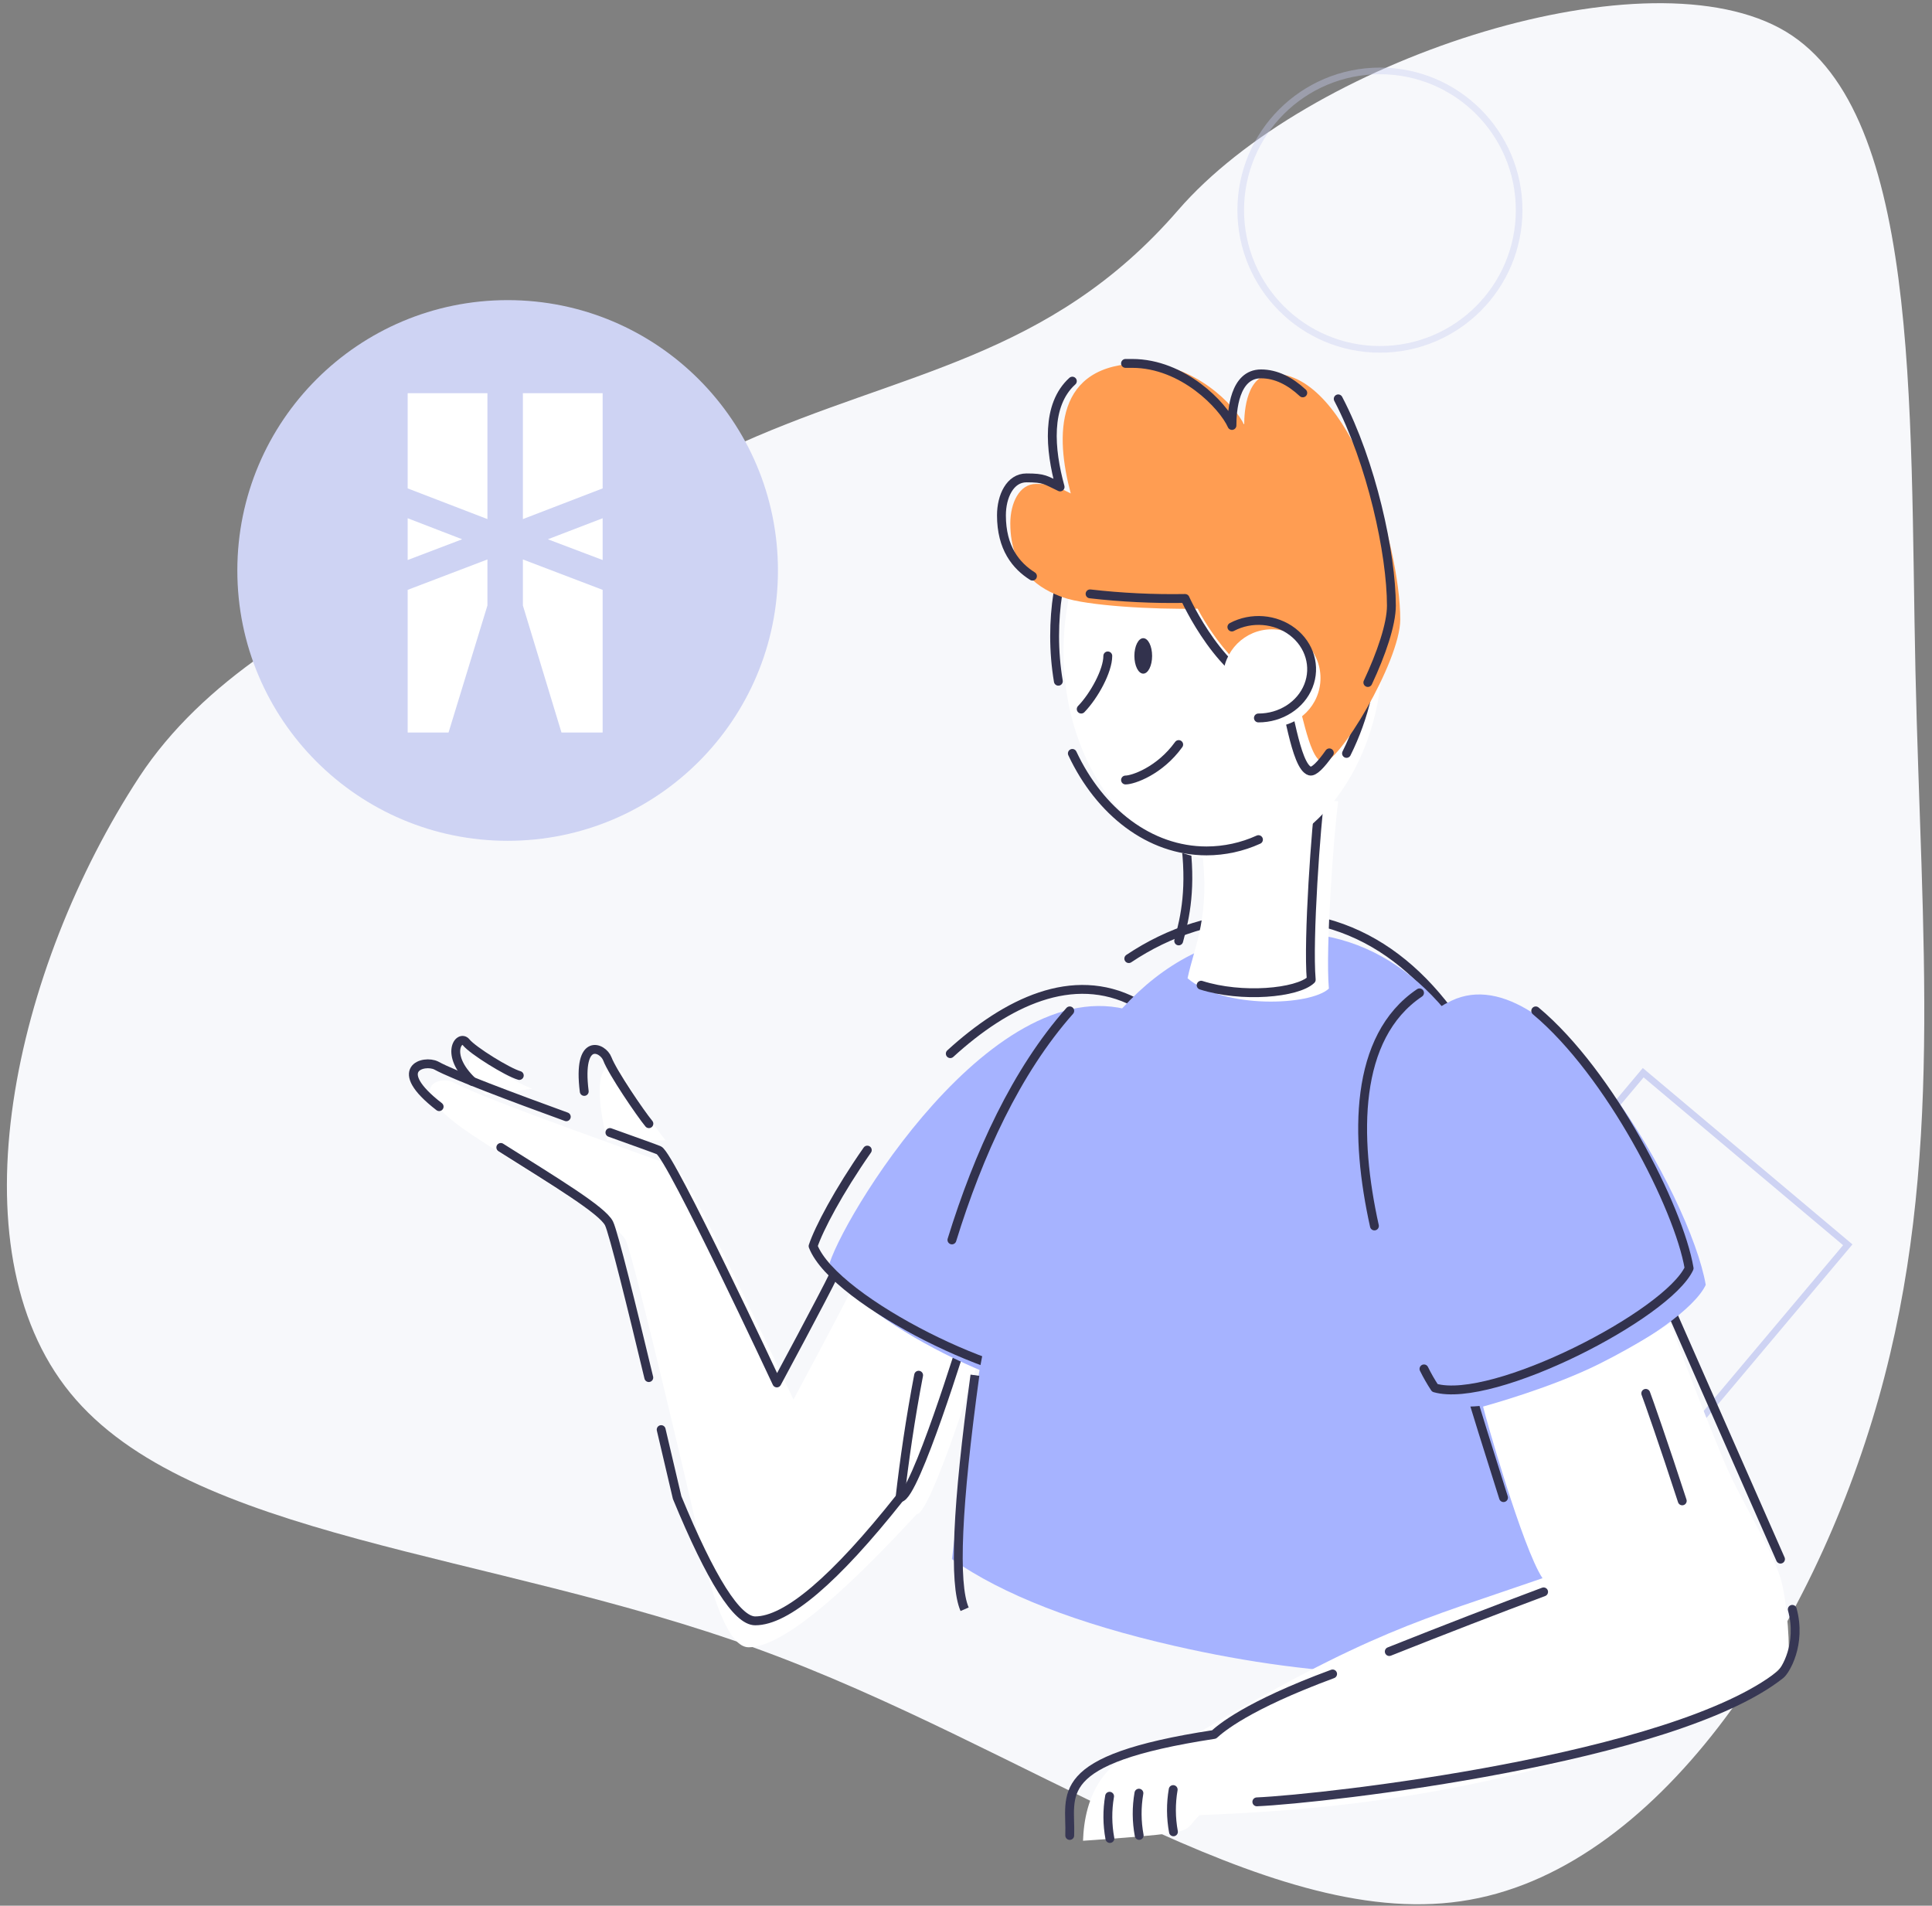 <?xml version="1.0" encoding="UTF-8"?>
<svg width="218px" height="215px" viewBox="0 0 218 215" version="1.1" xmlns="http://www.w3.org/2000/svg" xmlns:xlink="http://www.w3.org/1999/xlink">
    <rect x="0" y="0" width="218" height="215" fill="#808080" stroke="none"/>
    <title>49644058-959F-420D-A9DA-D057924152A8</title>
    <g id="Home" stroke="none" stroke-width="1" fill="none" fill-rule="evenodd">
        <g id="new-remote-apps" transform="translate(-896, -228)">
            <g id="upload-API" transform="translate(896.78, 228.36)">
                <path d="M199.964,2.774 C216.015,11.287 214.694,45.443 215.353,75.372 C216.013,105.3 218.664,130.988 211.194,157.41 C203.723,183.831 186.158,210.969 164.031,214.14 C141.838,217.377 115.022,196.702 84.703,185.673 C54.385,174.644 20.578,173.253 7.158,156.807 C-6.262,140.36 0.818,108.854 14.952,87.266 C29.153,65.667 64.593,57.763 82.823,49.64 C100.986,41.515 117.628,40.131 132.158,23.347 C146.688,6.564 183.914,-5.746 199.964,2.774 Z" id="Path" fill="#F7F8FB" fill-rule="nonzero"></path>
                <circle id="Oval" fill="#CED3F3" cx="56.5" cy="64" r="30.5"></circle>
                <g id="Group-2" transform="translate(45.22, 44)" fill="#FFFFFF" fill-rule="nonzero">
                    <g id="Group">
                        <polygon id="Path" points="0 10.741 0 0 9 0 9 14.204"></polygon>
                        <polygon id="Path" points="0 14.108 6.149 16.481 0 18.821"></polygon>
                        <polygon id="Path" points="9 18.757 9 23.951 4.612 38.284 0 38.284 0 22.188"></polygon>
                    </g>
                    <g id="Group" transform="translate(13, 0)">
                        <polygon id="Path" points="9 10.741 9 0 0 0 0 14.204"></polygon>
                        <polygon id="Path" points="9 14.108 2.819 16.481 9 18.821"></polygon>
                        <polygon id="Path" points="0 18.757 0 23.951 4.356 38.284 9 38.284 9 22.188"></polygon>
                    </g>
                </g>
                <rect id="Rectangle" stroke="#CED3F3" stroke-width="0.75" transform="translate(185.141, 143.487) rotate(-49.93) translate(-185.141, -143.487) " x="168" y="128.407" width="34.282" height="30.161"></rect>
                <circle id="Oval" stroke="#C6CBF0" stroke-width="0.748" opacity="0.398" stroke-linecap="round" stroke-linejoin="round" cx="154.927" cy="23.347" r="15.707"></circle>
                <path d="M59.314,122.476 C58.001,122.101 54.064,119.664 53.314,118.726 C52.564,117.789 50.782,120.063 54.017,123.14" id="Path" fill="#FFFFFF" fill-rule="nonzero"></path>
                <path d="M57.814,120.976 C56.501,120.601 52.564,118.164 51.814,117.226 C51.064,116.289 49.282,118.563 52.517,121.64" id="Path" stroke="#32324D" stroke-linecap="round" stroke-linejoin="round"></path>
                <path d="M74.314,128.289 C73.376,127.164 70.189,122.476 69.626,120.976 C69.064,119.476 65.233,117.976 67.71,128.289" id="Path" fill="#FFFFFF" fill-rule="nonzero"></path>
                <path d="M72.439,126.414 C71.501,125.289 68.314,120.601 67.751,119.101 C67.266,117.81 64.357,116.518 65.143,122.776" id="Path" stroke="#32324D" stroke-linecap="round" stroke-linejoin="round"></path>
                <path d="M95.197,145.306 C94.001,147.789 88.751,157.539 88.751,157.539 C88.751,157.539 76.751,131.851 75.439,131.289 C74.126,130.726 54.064,123.789 50.314,121.726 C48.814,120.976 44.314,122.289 52.564,127.726 C60.814,133.164 68.876,137.664 69.814,139.539 C70.751,141.414 77.501,170.476 77.501,170.476 C79.48,180.484 81.545,185.487 83.696,185.487 C87.133,185.487 93.45,180.484 102.649,170.476 C104.314,170.476 109.939,152.101 109.939,152.101 C109.939,152.101 96.583,143.765 95.197,145.306 Z" id="Path" fill="#FFFFFF" fill-rule="nonzero"></path>
                <path d="M73.824,160.929 C74.867,165.339 75.626,168.601 75.626,168.601 C79.453,177.87 82.39,182.505 84.436,182.505 C87.978,182.505 93.424,177.87 100.774,168.601 C102.439,168.601 108.064,150.226 108.064,150.226 C108.064,150.226 94.708,141.89 93.322,143.431 C92.126,145.914 86.876,155.664 86.876,155.664 C86.876,155.664 74.876,129.976 73.564,129.414 C73.159,129.241 70.976,128.463 68.04,127.41" id="Path" stroke="#32324D" stroke-linecap="round" stroke-linejoin="round"></path>
                <path d="M55.729,129.095 C61.972,133.033 67.194,136.177 67.939,137.664 C68.432,138.652 70.543,147.2 72.427,155.06" id="Path" stroke="#32324D" stroke-linecap="round" stroke-linejoin="round"></path>
                <path d="M63.118,125.634 C57.137,123.461 50.447,120.956 48.439,119.851 C47.072,119.169 43.219,120.196 48.771,124.492" id="Path" stroke="#32324D" stroke-linecap="round" stroke-linejoin="round"></path>
                <path d="M129.169,114.601 C140.407,120.436 127.828,149.476 120.919,156.826 C115.262,158.053 95.306,148.468 92.841,142.104 C94.914,135.832 113.152,106.284 129.169,114.601 Z" id="Path" fill="#A6B3FF" fill-rule="nonzero"></path>
                <path d="M106.447,118.513 C112.785,112.73 120.253,109.07 127.294,112.726 C138.532,118.561 125.953,147.601 119.044,154.951 C113.387,156.178 93.431,146.593 90.966,140.229 C91.612,138.27 93.838,134.041 97.082,129.395" id="Path" stroke="#32324D" stroke-linecap="round" stroke-linejoin="round"></path>
                <path d="M126.589,107.79 C131.119,104.754 136.402,102.976 142.564,102.976 C165.814,102.976 175.564,133.726 176.126,168.789" id="Path" stroke="#32324D" stroke-linecap="round" stroke-linejoin="round"></path>
                <path d="M106.631,139.528 C109.631,129.825 113.893,120.493 119.925,113.688" id="Path" stroke="#32324D" stroke-linecap="round" stroke-linejoin="round"></path>
                <path d="M100.772,168.631 C101.256,164.418 101.932,159.706 102.874,154.792" id="Path" stroke="#32324D" stroke-linecap="round" stroke-linejoin="round"></path>
                <path d="M177.821,186.723 C177.821,135.883 167.231,104.851 144.439,104.851 C115.524,104.851 109.697,150.947 106.631,175.54 C112.375,179.558 120.759,182.824 131.782,185.339 C148.314,189.111 163.66,189.572 177.821,186.723 Z" id="Path" fill="#A6B3FF" fill-rule="nonzero"></path>
                <path d="M200.125,175.54 L185.509,142.351 L164.696,155.101 C165.334,157.396 167.531,164.371 168.872,168.601" id="Path" stroke="#32324D" stroke-linecap="round" stroke-linejoin="round"></path>
                <path d="M163.001,112.539 C174.439,107.101 190.001,134.664 191.689,144.601 C189.251,149.851 169.564,159.976 163.001,158.101 C159.251,152.664 146.702,120.288 163.001,112.539 Z" id="Path" fill="#A6B3FF" fill-rule="nonzero"></path>
                <path d="M172.507,113.688 C180.934,120.731 188.653,135.894 189.814,142.726 C187.376,147.976 167.689,158.101 161.126,156.226 C160.671,155.537 160.261,154.819 159.896,154.078" id="Path" stroke="#32324D" stroke-linecap="round" stroke-linejoin="round"></path>
                <path d="M154.305,137.953 C152.077,127.912 151.961,116.662 159.394,111.654" id="Path" stroke="#32324D" stroke-linecap="round" stroke-linejoin="round"></path>
                <path d="M109.227,154.792 C107.201,169.532 106.814,178.333 108.064,181.195" id="Path-2" stroke="#373754"></path>
                <path d="M150.22,90.056 C149.72,93.679 148.77,106.662 149.165,111.172 C147.103,113.115 137.264,113.505 133.22,110.007 C134.014,106.275 135.84,103.008 134.807,95.234 C133.774,87.461 150.22,90.056 150.22,90.056 Z" id="Path" fill="#FFFFFF" fill-rule="nonzero"></path>
                <path d="M132.22,105.794 C132.971,103.032 133.682,99.782 132.938,94.235 C131.918,86.458 148.22,89.058 148.22,89.058 C147.724,92.68 146.783,105.663 147.175,110.173 C145.587,111.682 139.34,112.254 134.752,110.791" id="Path" stroke="#32324D" stroke-linecap="round" stroke-linejoin="round"></path>
                <ellipse id="Oval" fill="#FFFFFF" fill-rule="nonzero" cx="137.22" cy="73.14" rx="18" ry="23.5"></ellipse>
                <path d="M118.64,76.497 C118.358,74.808 118.218,73.097 118.22,71.384 C118.22,58.271 126.278,47.64 136.22,47.64 C146.161,47.64 154.219,58.271 154.219,71.384 C154.254,75.984 153.205,80.527 151.156,84.64" id="Path" stroke="#32324D" stroke-linecap="round" stroke-linejoin="round"></path>
                <path d="M141.22,94.367 C139.386,95.202 137.388,95.637 135.366,95.64 C128.941,95.64 123.313,91.233 120.22,84.64" id="Path" stroke="#32324D" stroke-linecap="round" stroke-linejoin="round"></path>
                <ellipse id="Oval" fill="#32324D" fill-rule="nonzero" cx="128.22" cy="73.64" rx="1" ry="2"></ellipse>
                <path d="M124.22,73.64 C124.22,75.307 122.696,78.115 121.22,79.64" id="Path" stroke="#32324D" stroke-linecap="round" stroke-linejoin="round"></path>
                <path d="M126.22,87.64 C127.07,87.64 130.072,86.618 132.22,83.64" id="Path" stroke="#32324D" stroke-linecap="round" stroke-linejoin="round"></path>
                <path d="M145.201,77.561 C145.984,78.488 146.774,85.19 148.447,85.628 C150.121,86.067 157.22,74.27 157.22,69.537 C157.22,60.981 151.448,41.811 142.964,41.811 C139.888,41.811 139.61,45.969 139.61,47.581 C138.603,45.373 133.961,40.64 128.092,40.64 C118.14,40.64 118.299,48.843 120.041,55.311 C118.31,54.478 118.237,54.235 116.127,54.235 C114.23,54.235 113.22,56.409 113.22,58.684 C113.22,64.161 116.585,66.117 119.208,67.048 C121.83,67.979 129.376,68.417 134.358,68.31 C134.967,69.553 139.552,77.659 145.201,77.561 Z" id="Path" fill="#FF9D52" fill-rule="nonzero"></path>
                <path d="M122.22,66.64 C125.778,67.048 129.36,67.221 132.942,67.158 C133.555,68.532 138.134,77.662 143.776,77.552 C144.558,78.596 145.347,86.133 147.019,86.626 C147.455,86.758 148.265,85.945 149.22,84.579" id="Path" stroke="#32324D" stroke-linecap="round" stroke-linejoin="round"></path>
                <path d="M120.22,42.64 C117.242,45.336 117.676,50.35 118.838,54.576 C117.158,53.785 117.088,53.555 115.041,53.555 C113.2,53.555 112.22,55.619 112.22,57.778 C112.22,61.462 113.861,63.469 115.719,64.64" id="Path" stroke="#32324D" stroke-linecap="round" stroke-linejoin="round"></path>
                <path d="M146.22,43.965 C144.774,42.619 143.198,41.821 141.509,41.821 C138.501,41.821 138.23,46.011 138.23,47.64 C137.246,45.413 132.708,40.64 126.971,40.64 C126.714,40.64 126.463,40.64 126.22,40.64" id="Path" stroke="#32324D" stroke-linecap="round" stroke-linejoin="round"></path>
                <path d="M153.562,76.64 C155.081,73.402 156.22,70.075 156.22,67.973 C156.22,62.103 153.983,51.815 150.22,44.64" id="Path" stroke="#32324D" stroke-linecap="round" stroke-linejoin="round"></path>
                <circle id="Oval" fill="#FFFFFF" fill-rule="nonzero" cx="142.72" cy="76.14" r="5.5"></circle>
                <path d="M138.22,70.38 C140.403,69.221 143.144,69.439 145.077,70.926 C147.01,72.413 147.721,74.851 146.857,77.025 C145.992,79.199 143.737,80.644 141.214,80.64" id="Path" stroke="#32324D" stroke-linecap="round" stroke-linejoin="round"></path>
                <path d="M186.791,192.807 C165.273,182.962 159.827,182.482 145.525,179.149 C147.421,175.507 150.057,160.202 150.17,159.189 C149.505,159.074 142.231,157.868 136.618,155.767 C132.01,154.043 128.171,152.023 128.171,152.023 C128.171,152.023 126.403,159.307 123.82,168.008 C122.418,172.728 119.558,178.159 118.816,181.956 C118.29,184.647 118.608,190.636 118.931,191.12 C123.482,195.977 135.959,198.524 146.138,200.153 C162.87,202.83 176.278,202.374 186.797,201.687 C187.983,202.553 187.822,203.097 189.504,203.318 C191.185,203.539 200.183,203.187 200.183,203.187 C199.554,198.687 197.08,192.394 186.791,192.807 Z" id="Path" fill="#FFFFFF" fill-rule="nonzero" transform="translate(159.36, 177.707) scale(-1, 1) rotate(6) translate(-159.36, -177.707) "></path>
                <path d="M119.054,190.095 C129.134,192.66 132.306,194.931 133.07,195.486 C151.883,196.374 149.8,200.598 150.459,205.117" id="Path" stroke="#373754" stroke-linecap="round" stroke-linejoin="round" transform="translate(134.756, 197.606) scale(-1, 1) rotate(6) translate(-134.756, -197.606) "></path>
                <path d="M155.677,180.164 C160.949,181.525 167.433,183.276 173.699,185.039" id="Path" stroke="#373754" stroke-linecap="round" stroke-linejoin="round" transform="translate(164.688, 182.601) scale(-1, 1) rotate(6) translate(-164.688, -182.601) "></path>
                <path d="M131.337,201.553 C131.771,203.094 131.93,204.7 131.806,206.297" id="Path" stroke="#373754" stroke-linecap="round" stroke-linejoin="round" transform="translate(131.592, 203.925) scale(-1, 1) rotate(6) translate(-131.592, -203.925) "></path>
                <path d="M127.469,201.959 C127.907,203.5 128.066,205.107 127.938,206.703" id="Path" stroke="#373754" stroke-linecap="round" stroke-linejoin="round" transform="translate(127.725, 204.331) scale(-1, 1) rotate(6) translate(-127.725, -204.331) "></path>
                <path d="M124.163,202.307 C124.597,203.848 124.755,205.455 124.628,207.051" id="Path" stroke="#373754" stroke-linecap="round" stroke-linejoin="round" transform="translate(124.417, 204.679) scale(-1, 1) rotate(6) translate(-124.417, -204.679) "></path>
                <path d="M140.194,184.418 C139.538,188.46 141.725,191.249 142.283,191.594 C155.27,199.844 194.919,200.166 202.55,199.701" id="Path" stroke="#373754" stroke-linecap="round" stroke-linejoin="round" transform="translate(171.312, 192.126) scale(-1, 1) rotate(6) translate(-171.312, -192.126) "></path>
                <path d="M188.394,156.658 C188.251,157.161 186.913,162.786 185.566,169.15" id="Path" stroke="#373754" stroke-linecap="round" stroke-linejoin="round" transform="translate(186.98, 162.904) scale(-1, 1) rotate(6) translate(-186.98, -162.904) "></path>
            </g>
        </g>
    </g>
</svg>
